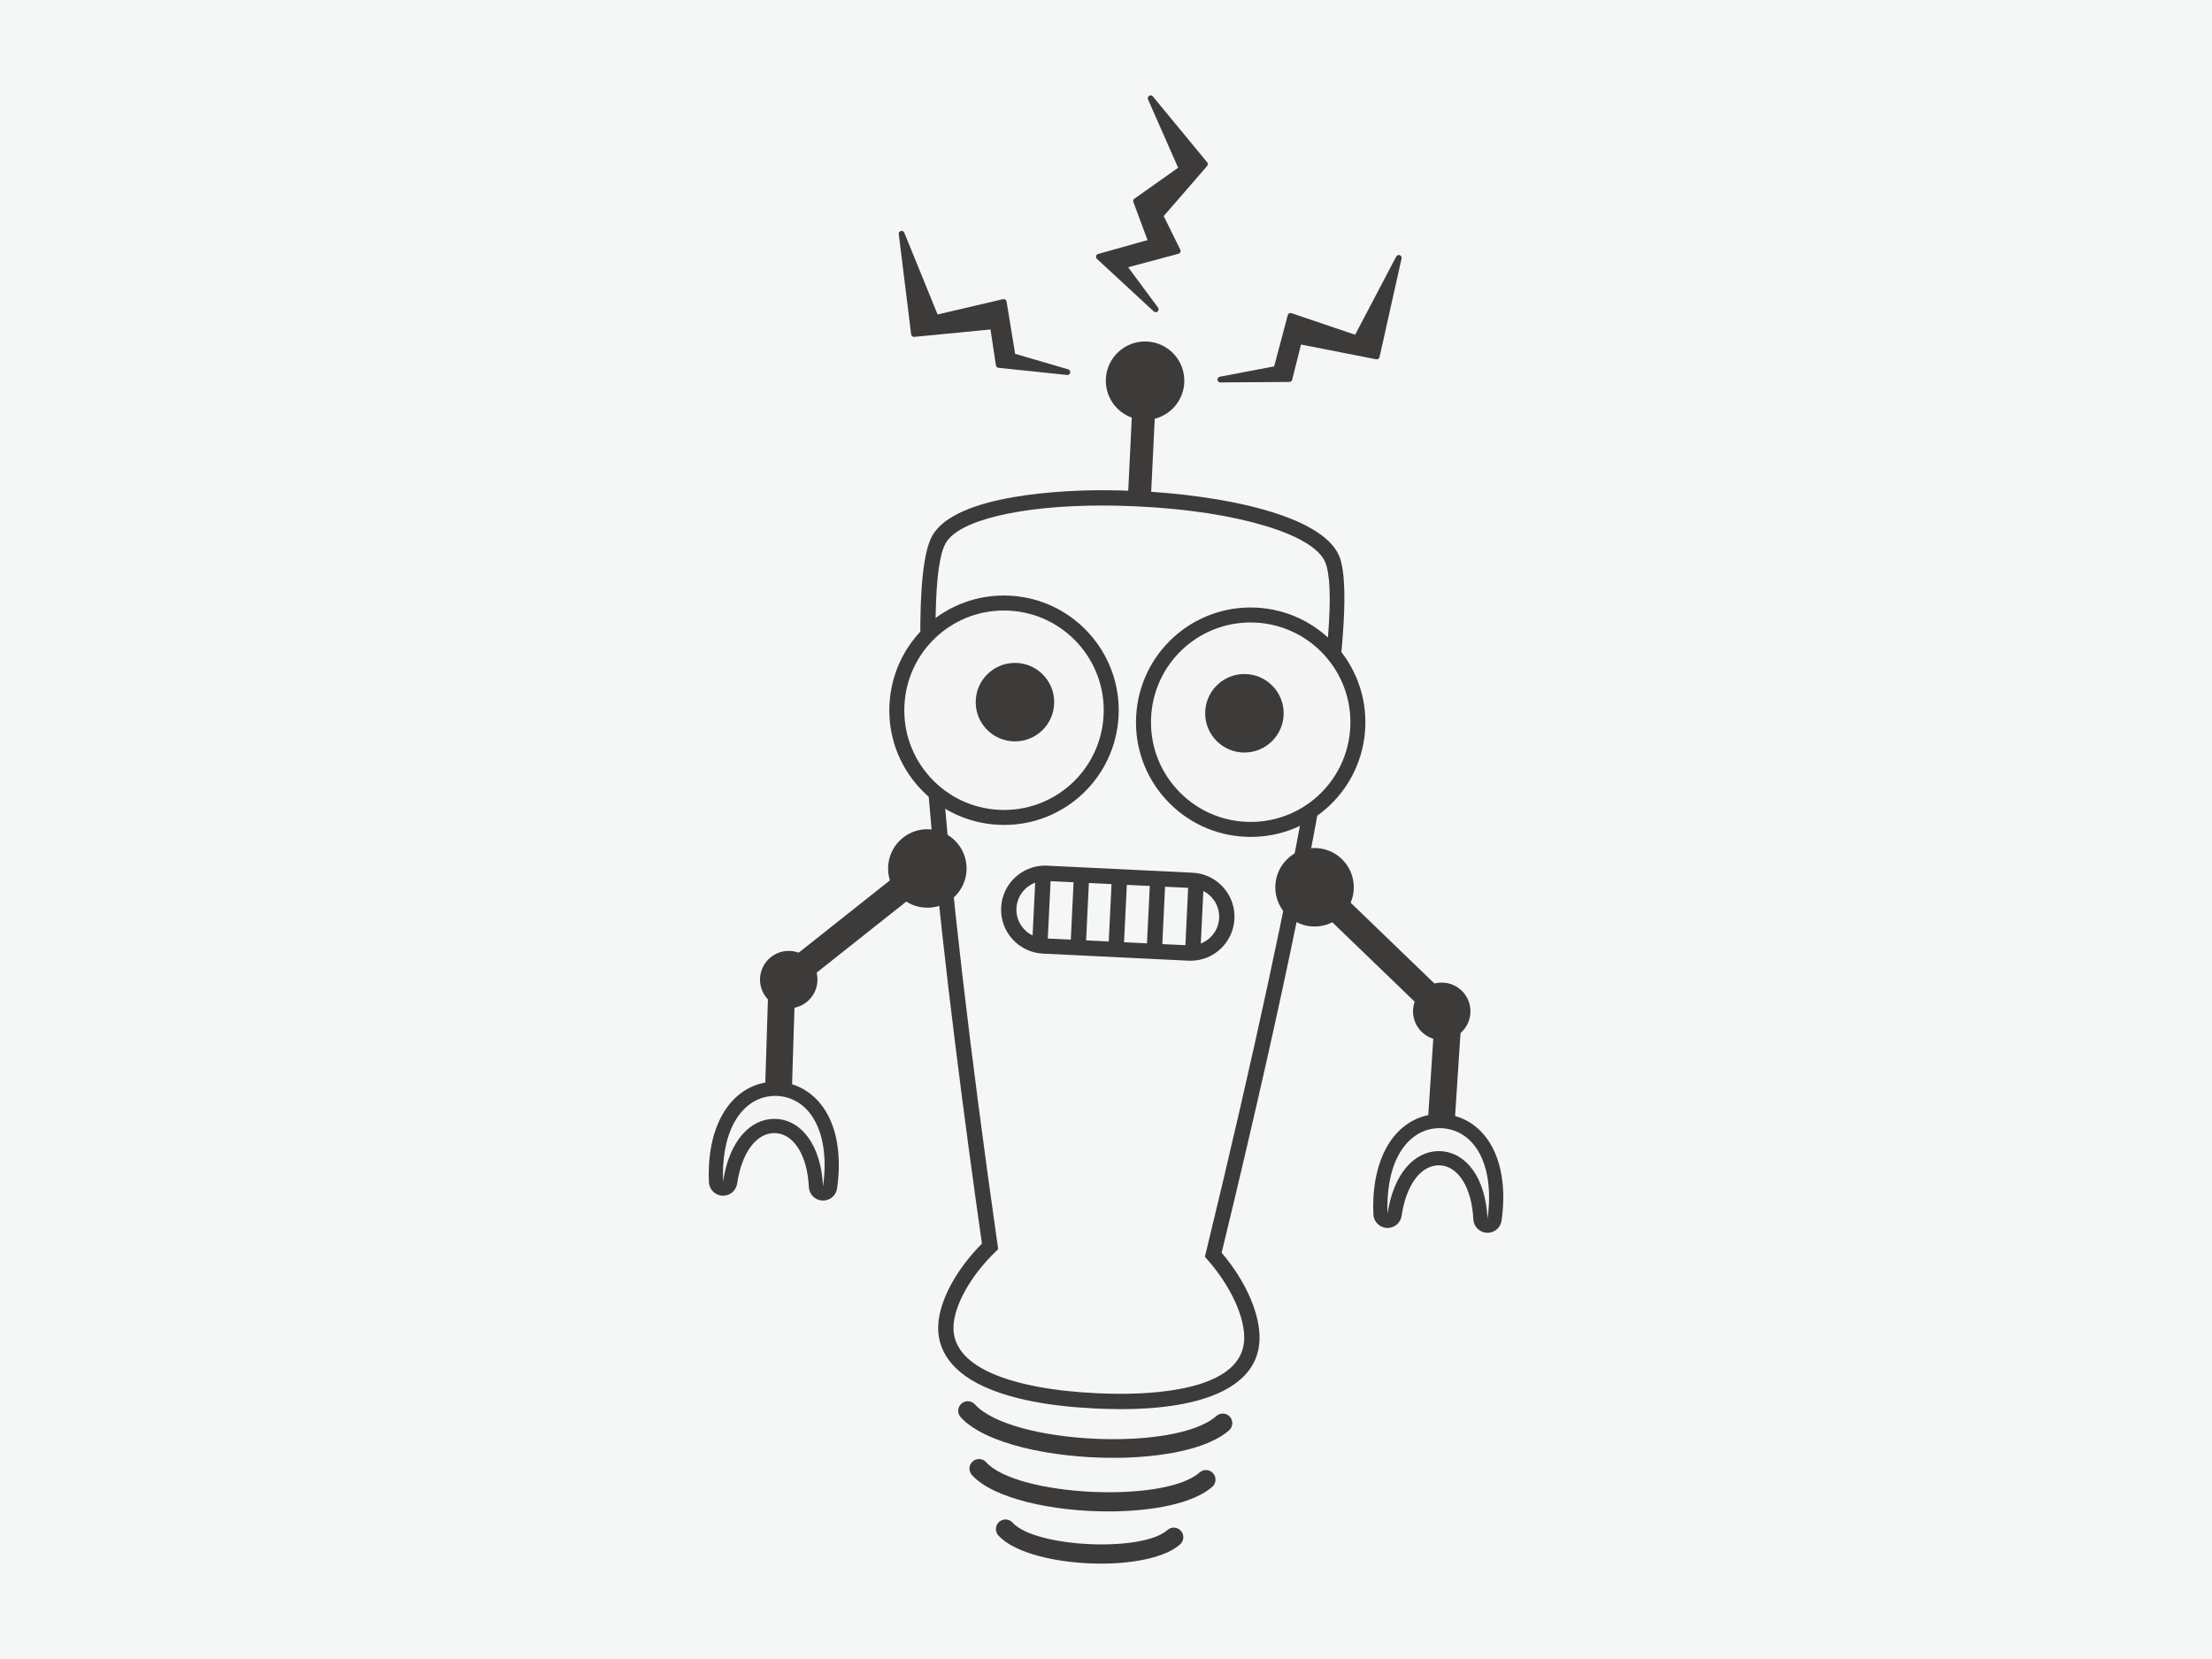 <svg xmlns="http://www.w3.org/2000/svg" xmlns:xlink="http://www.w3.org/1999/xlink" id="Layer_1" width="800" height="600" x="0" y="0" enable-background="new 0 0 800 600" version="1.1" viewBox="0 0 800 600" xml:space="preserve"><rect width="800" height="600" fill="#F5F6F6"/><g><g><polygon fill="#3D3A3A" points="326.08 84.538 330.56 120.802 359.114 118.027 361.21 131.993 386.038 134.584 366.217 128.77 363.007 109.207 338.468 114.946"/><path fill="#3D3A3A" d="M386.039,135.623c-0.037,0-0.073-0.001-0.108-0.005l-24.828-2.592c-0.471-0.048-0.85-0.411-0.92-0.878 l-1.949-12.99l-27.573,2.678c-0.536,0.079-1.062-0.346-1.131-0.906l-4.48-36.264c-0.063-0.518,0.265-1.002,0.769-1.132 c0.5-0.135,1.026,0.13,1.225,0.612l12.052,29.586l23.677-5.537c0.279-0.065,0.573-0.012,0.813,0.148 c0.239,0.16,0.402,0.411,0.448,0.695l3.104,18.918l19.194,5.63c0.516,0.151,0.831,0.671,0.728,1.198 C386.96,135.276,386.529,135.623,386.039,135.623z M362.118,131.044l12.665,1.321l-8.858-2.598 c-0.384-0.113-0.668-0.435-0.733-0.828l-3.03-18.468l-23.458,5.486c-0.498,0.116-1.005-0.148-1.198-0.619l-9.436-23.163 l3.396,27.495l27.547-2.676c0.553-0.061,1.045,0.333,1.128,0.878L362.118,131.044z"/></g><g><polygon fill="#3D3A3A" points="505.884 93.265 497.915 128.924 469.762 123.397 466.324 137.095 441.361 137.269 461.652 133.403 466.74 114.24 490.609 122.331"/><path fill="#3D3A3A" d="M441.361,138.307c-0.535,0-0.983-0.404-1.034-0.936c-0.052-0.535,0.312-1.022,0.839-1.123l19.65-3.742 l4.919-18.532c0.073-0.278,0.261-0.513,0.514-0.649c0.249-0.136,0.551-0.162,0.825-0.069l23.027,7.807l14.861-28.281 c0.242-0.461,0.79-0.671,1.279-0.491c0.488,0.179,0.768,0.692,0.653,1.201l-7.968,35.659c-0.119,0.547-0.651,0.907-1.214,0.793 l-27.184-5.336l-3.198,12.741c-0.114,0.46-0.527,0.783-0.999,0.786l-24.963,0.173 C441.366,138.307,441.364,138.307,441.361,138.307z M467.46,115.58l-4.803,18.089c-0.104,0.386-0.418,0.68-0.81,0.754 l-9.069,1.727l12.734-0.088l3.242-12.917c0.133-0.535,0.648-0.878,1.208-0.767l27.159,5.332l6.04-27.037l-11.633,22.141 c-0.238,0.453-0.766,0.664-1.254,0.501L467.46,115.58z"/></g><g><path fill="#3D3A3A" d="M405.308,509.63c-0.003,0,0,0-0.003,0c-2.959,0-6.062-0.079-9.218-0.231 c-16.782-0.814-30.188-3.424-39.846-7.754c-14.564-6.529-17.238-15.776-16.917-22.384c0.432-8.886,6.453-20.079,15.802-29.481 c-12.304-86.496-30.754-233.248-17.955-256.018c8.592-15.286,49.285-16.474,61.551-16.474c4.091,0,8.274,0.103,12.435,0.304 l0.331,0.017l0.298,2.787l0.128-2.767l0.271,0.012c29.146,1.417,65.51,8.359,72.077,23.261 c4.523,10.259,4.998,56.691-42.438,252.155c8.912,10.506,14.13,22.601,13.683,31.843C454.729,500.846,436.9,509.63,405.308,509.63 z M398.722,182.828c-29.797,0-52.063,5.358-56.725,13.649c-8.683,15.447-1.652,110.365,18.809,253.903l0.199,1.398l-1.017,0.982 c-8.817,8.527-14.757,19.037-15.133,26.771c-0.346,7.103,4.248,12.845,13.652,17.061c8.898,3.988,21.985,6.506,37.848,7.273 c3.066,0.149,6.08,0.226,8.949,0.226c16.331,0,43.846-2.527,44.668-19.461c0.392-8.055-4.812-19.44-13.253-29.008l-0.956-1.084 l0.342-1.403c34.615-142.468,50.32-233.59,43.091-249.999c-4.428-10.045-32.093-18.251-67.274-19.959l-1.032-0.052 C406.817,182.926,402.724,182.828,398.722,182.828z"/></g><g><path fill="#F5F5F5" d="M401.844,258.745c-1.037,21.39-19.219,37.886-40.606,36.847c-21.388-1.037-37.886-19.218-36.846-40.605 c1.037-21.388,19.216-37.886,40.606-36.848C386.382,219.177,402.881,237.357,401.844,258.745z"/><path fill="#3D3A3A" d="M363.149,298.348c-0.679,0-1.357-0.017-2.043-0.05c-11.067-0.538-21.261-5.353-28.707-13.558 c-7.447-8.205-11.25-18.819-10.713-29.886c1.106-22.812,20.374-40.573,43.444-39.421c22.844,1.109,40.529,20.598,39.42,43.443 C403.475,281.01,385.292,298.348,363.149,298.348z M363.086,220.8c-19.248,0-35.057,15.074-35.99,34.317 c-0.467,9.622,2.84,18.848,9.314,25.982c6.474,7.134,15.338,11.32,24.959,11.787c20.011,0.963,36.81-14.44,37.768-34.274 c0.964-19.862-14.411-36.804-34.271-37.769C364.269,220.815,363.677,220.8,363.086,220.8z"/></g><g><circle cx="452.328" cy="261.195" r="38.772" fill="#F5F5F5"/><path fill="#3D3A3A" d="M452.359,302.677c-0.679,0-1.357-0.016-2.042-0.049c-11.068-0.537-21.263-5.353-28.71-13.558 c-7.443-8.206-11.25-18.819-10.712-29.887c1.107-22.809,20.456-40.545,43.44-39.421c22.846,1.109,40.533,20.598,39.426,43.445 C492.684,285.34,474.499,302.677,452.359,302.677z M452.297,225.129c-19.249,0-35.057,15.074-35.988,34.317 c-0.469,9.621,2.84,18.849,9.312,25.984c6.473,7.133,15.337,11.32,24.958,11.786c20.009,0.963,36.807-14.44,37.77-34.273 c0.964-19.862-14.41-36.806-34.272-37.771C453.478,225.144,452.887,225.129,452.297,225.129z"/></g><g><circle cx="367.072" cy="253.938" r="14.194" fill="#3D3A3A"/></g><g><circle cx="450.057" cy="257.966" r="14.194" fill="#3D3A3A"/></g><g><path fill="#3D3A3A" d="M377.977,318.6c0.168,0,0.342,0.005,0.514,0.011l52.556,2.552c5.729,0.277,10.149,5.147,9.869,10.876 c-0.269,5.561-4.859,9.882-10.362,9.882c-0.171,0-0.342-0.002-0.514-0.01l-52.557-2.553c-5.728-0.276-10.148-5.147-9.871-10.875 C367.884,322.924,372.471,318.6,377.977,318.6 M377.977,313.062c-8.502,0-15.485,6.657-15.898,15.151 c-0.207,4.249,1.254,8.321,4.113,11.474c2.858,3.151,6.773,4.997,11.022,5.204l52.558,2.552c0.26,0.011,0.521,0.02,0.781,0.02 c8.503,0,15.486-6.657,15.896-15.155c0.206-4.249-1.254-8.32-4.112-11.471c-2.859-3.151-6.771-5-11.021-5.207l-52.557-2.549 C378.496,313.066,378.238,313.062,377.977,313.062L377.977,313.062z"/></g><g><rect width="5.539" height="23.54" x="373.8" y="317.84" fill="#3D3A3A" transform="matrix(0.999 0.049 -0.049 0.999 16.607 -18.06)"/></g><g><rect width="5.539" height="23.541" x="387.631" y="318.51" fill="#3D3A3A" transform="matrix(0.999 0.048 -0.048 0.999 16.349 -18.407)"/></g><g><polygon fill="#3D3A3A" points="406.427 342.84 400.894 342.574 402.034 319.064 407.566 319.33"/></g><g><polygon fill="#3D3A3A" points="420.259 343.514 414.726 343.248 415.866 319.734 421.398 320"/></g><g><rect width="5.54" height="23.542" x="429.125" y="320.523" fill="#3D3A3A" transform="matrix(0.999 0.048 -0.048 0.999 16.43 -20.327)"/></g><g><path fill="#3D3A3A" d="M402.536,527.246c-22.494,0-46.495-5.175-55.094-14.704c-1.282-1.417-1.169-3.608,0.25-4.89 c1.421-1.278,3.612-1.164,4.89,0.253c13.028,14.433,72.619,17.307,87.337,4.205c1.425-1.268,3.615-1.143,4.889,0.285 c1.271,1.431,1.144,3.619-0.285,4.889C436.906,524.059,420.186,527.246,402.536,527.246z"/></g><g><path fill="#3D3A3A" d="M400.855,546.63c-20.147,0-41.646-4.637-49.347-13.17c-1.281-1.42-1.168-3.608,0.25-4.89 c1.421-1.281,3.611-1.164,4.889,0.253c11.175,12.38,64.562,14.953,77.196,3.717c1.426-1.268,3.613-1.148,4.887,0.288 c1.271,1.428,1.144,3.616-0.288,4.886C431.626,543.776,416.656,546.63,400.855,546.63z"/></g><g><path fill="#3D3A3A" d="M398.2,565.504c-15.108,0-31.157-3.573-37.122-10.184c-1.281-1.42-1.168-3.608,0.25-4.89 c1.423-1.278,3.611-1.164,4.89,0.253c8.104,8.976,46.82,10.834,55.987,2.685c1.429-1.268,3.616-1.147,4.888,0.288 c1.27,1.428,1.143,3.616-0.288,4.887C421.485,563.272,410.136,565.504,398.2,565.504z"/></g><g><circle cx="475.425" cy="320.892" r="14.194" fill="#3D3A3A"/></g><g><circle cx="521.423" cy="365.754" r="10.386" fill="#3D3A3A"/></g><g><polygon fill="#3D3A3A" points="525.94 408.34 516.271 407.704 518.793 369.183 478.034 329.869 484.762 322.892 528.761 365.328"/></g><g><g><path fill="#F5F5F5" d="M537.856,443.294c-1.322-0.065-2.379-1.124-2.441-2.443c-0.619-12.937-6.307-21.551-14.491-21.947 c-0.192-0.011-0.38-0.017-0.567-0.017c-7.898,0-14.172,8.03-15.982,20.457c-0.185,1.268-1.273,2.196-2.538,2.196 c-0.044,0-0.085,0-0.129-0.003c-1.318-0.062-2.375-1.121-2.44-2.44c-0.086-1.824-0.086-3.66,0-5.446 c0.831-17.131,9.226-28.196,21.388-28.196c0.305,0,0.614,0.005,0.921,0.021c5.948,0.288,11.15,3.329,14.642,8.562 c3.586,5.382,5.259,12.863,4.832,21.638c-0.087,1.792-0.266,3.616-0.529,5.422c-0.185,1.268-1.271,2.196-2.538,2.196 C537.94,443.294,537.899,443.294,537.856,443.294z"/></g><g><g><path fill="#3D3A3A" d="M520.654,408.02c0.265,0,0.53,0.005,0.796,0.019c10.121,0.494,17.878,10.138,17.033,27.513 c-0.084,1.77-0.258,3.497-0.502,5.177c-0.718-14.978-7.841-23.947-16.933-24.393c-0.233-0.011-0.465-0.017-0.692-0.017 c-8.802,0-16.417,8.193-18.524,22.653c-0.081-1.694-0.087-3.432,0-5.196C502.652,416.854,510.879,408.02,520.654,408.02 M520.654,402.886L520.654,402.886c-6.554,0-12.525,3.019-16.815,8.503c-4.228,5.408-6.695,13.064-7.135,22.138 c-0.093,1.87-0.093,3.787,0,5.692c0.125,2.642,2.237,4.754,4.879,4.885c0.084,0.002,0.168,0.005,0.253,0.005 c2.535,0,4.707-1.862,5.076-4.393c1.618-11.094,6.896-18.261,13.444-18.261c0.146,0,0.293,0.006,0.442,0.011 c6.667,0.323,11.512,8.161,12.052,19.507c0.129,2.641,2.24,4.754,4.881,4.884c0.084,0.003,0.168,0.005,0.253,0.005 c2.532,0,4.709-1.861,5.076-4.393c0.274-1.889,0.461-3.795,0.552-5.668c0.453-9.328-1.365-17.348-5.262-23.186 c-3.956-5.929-9.869-9.376-16.653-9.705C521.353,402.895,520.999,402.886,520.654,402.886L520.654,402.886L520.654,402.886z"/></g></g></g><g><g><circle cx="335.385" cy="314.094" r="14.192" fill="#3D3A3A"/></g><g><circle cx="285.257" cy="354.292" r="10.384" fill="#3D3A3A"/></g><g><polygon fill="#3D3A3A" points="286.325 396.543 276.635 396.24 277.997 353.157 325.898 315.182 331.919 322.778 287.542 357.957"/></g><g><g><path fill="#F5F5F5" d="M297.541,431.631c-1.322-0.065-2.375-1.124-2.441-2.443c-0.619-12.937-6.307-21.551-14.492-21.95 c-0.19-0.009-0.38-0.014-0.57-0.014c-7.897,0-14.169,8.031-15.98,20.454c-0.184,1.271-1.271,2.199-2.538,2.199 c-0.041,0-0.084,0-0.125-0.002c-1.322-0.063-2.378-1.122-2.44-2.441c-0.089-1.824-0.089-3.654-0.002-5.446 c0.831-17.131,9.228-28.196,21.387-28.196c0.304,0,0.611,0.005,0.921,0.021c10.397,0.505,20.451,10.037,19.474,30.2 c-0.087,1.794-0.266,3.619-0.529,5.424c-0.182,1.266-1.271,2.194-2.539,2.194C297.625,431.631,297.582,431.631,297.541,431.631z"/></g><g><g><path fill="#3D3A3A" d="M280.339,396.355c0.264,0,0.53,0.007,0.795,0.021c10.121,0.493,17.878,10.137,17.033,27.512 c-0.084,1.771-0.258,3.496-0.502,5.178c-0.717-14.979-7.84-23.948-16.933-24.393c-0.233-0.012-0.464-0.017-0.695-0.017 c-8.801,0-16.411,8.193-18.521,22.652c-0.081-1.694-0.087-3.431,0-5.196C262.337,405.191,270.563,396.355,280.339,396.355 M280.339,391.222c-6.556,0-12.526,3.02-16.813,8.504c-4.229,5.408-6.698,13.063-7.138,22.137c-0.092,1.873-0.092,3.79,0,5.696 c0.128,2.639,2.24,4.75,4.882,4.881c0.084,0,0.168,0.006,0.25,0.006c2.536,0,4.708-1.862,5.079-4.393 c1.616-11.094,6.891-18.26,13.439-18.26c0.149,0,0.296,0.005,0.445,0.01c6.665,0.323,11.511,8.162,12.051,19.507 c0.128,2.642,2.24,4.754,4.881,4.884c0.084,0.003,0.168,0.006,0.252,0.006c2.533,0,4.708-1.862,5.077-4.393 c0.277-1.884,0.461-3.793,0.551-5.669c1.064-21.936-10.238-32.323-21.912-32.891 C281.037,391.23,280.684,391.222,280.339,391.222L280.339,391.222z"/></g></g></g></g><g><path fill="#3D3A3A" d="M428.309,138.375c0.38-7.83-5.661-14.484-13.491-14.864c-7.828-0.38-14.482,5.659-14.863,13.488 c-0.309,6.386,3.651,11.986,9.369,14.043l-1.414,29.165l8.299,0.403l1.415-29.165 C423.515,149.953,427.999,144.763,428.309,138.375z"/></g><g><polygon fill="#3D3A3A" points="416.146 35.535 435.784 59.362 419.632 77.988 425.943 90.771 406.276 96.056 417.986 111.874 397.421 92.854 416.396 87.537 410.876 72.709 427.386 61.034"/><path fill="#3D3A3A" d="M417.986,112.913c-0.253,0-0.505-0.092-0.706-0.276l-20.563-19.021c-0.277-0.255-0.394-0.641-0.306-1.005 c0.089-0.366,0.368-0.656,0.73-0.757l17.886-5.012l-5.126-13.77c-0.162-0.441-0.011-0.938,0.375-1.211l15.816-11.185 l-10.897-24.722c-0.209-0.475-0.035-1.032,0.405-1.303c0.445-0.271,1.016-0.179,1.347,0.223L436.586,58.7 c0.323,0.393,0.314,0.958-0.017,1.342L420.87,78.147l6.005,12.164c0.139,0.28,0.144,0.605,0.017,0.888 c-0.131,0.284-0.378,0.494-0.679,0.575l-18.193,4.888l10.801,14.594c0.32,0.43,0.258,1.033-0.142,1.391 C418.483,112.824,418.233,112.913,417.986,112.913z M399.49,93.352l11.079,10.248l-5.126-6.926 c-0.206-0.275-0.261-0.635-0.146-0.959c0.111-0.324,0.381-0.571,0.712-0.661l18.444-4.956L418.7,78.448 c-0.185-0.375-0.127-0.825,0.147-1.14l15.577-17.964l-14.294-17.34l8.205,18.61c0.197,0.452,0.052,0.983-0.351,1.268 l-15.857,11.214l5.242,14.078c0.101,0.273,0.082,0.574-0.049,0.833c-0.133,0.259-0.366,0.451-0.646,0.529L399.49,93.352z"/></g></g></svg>